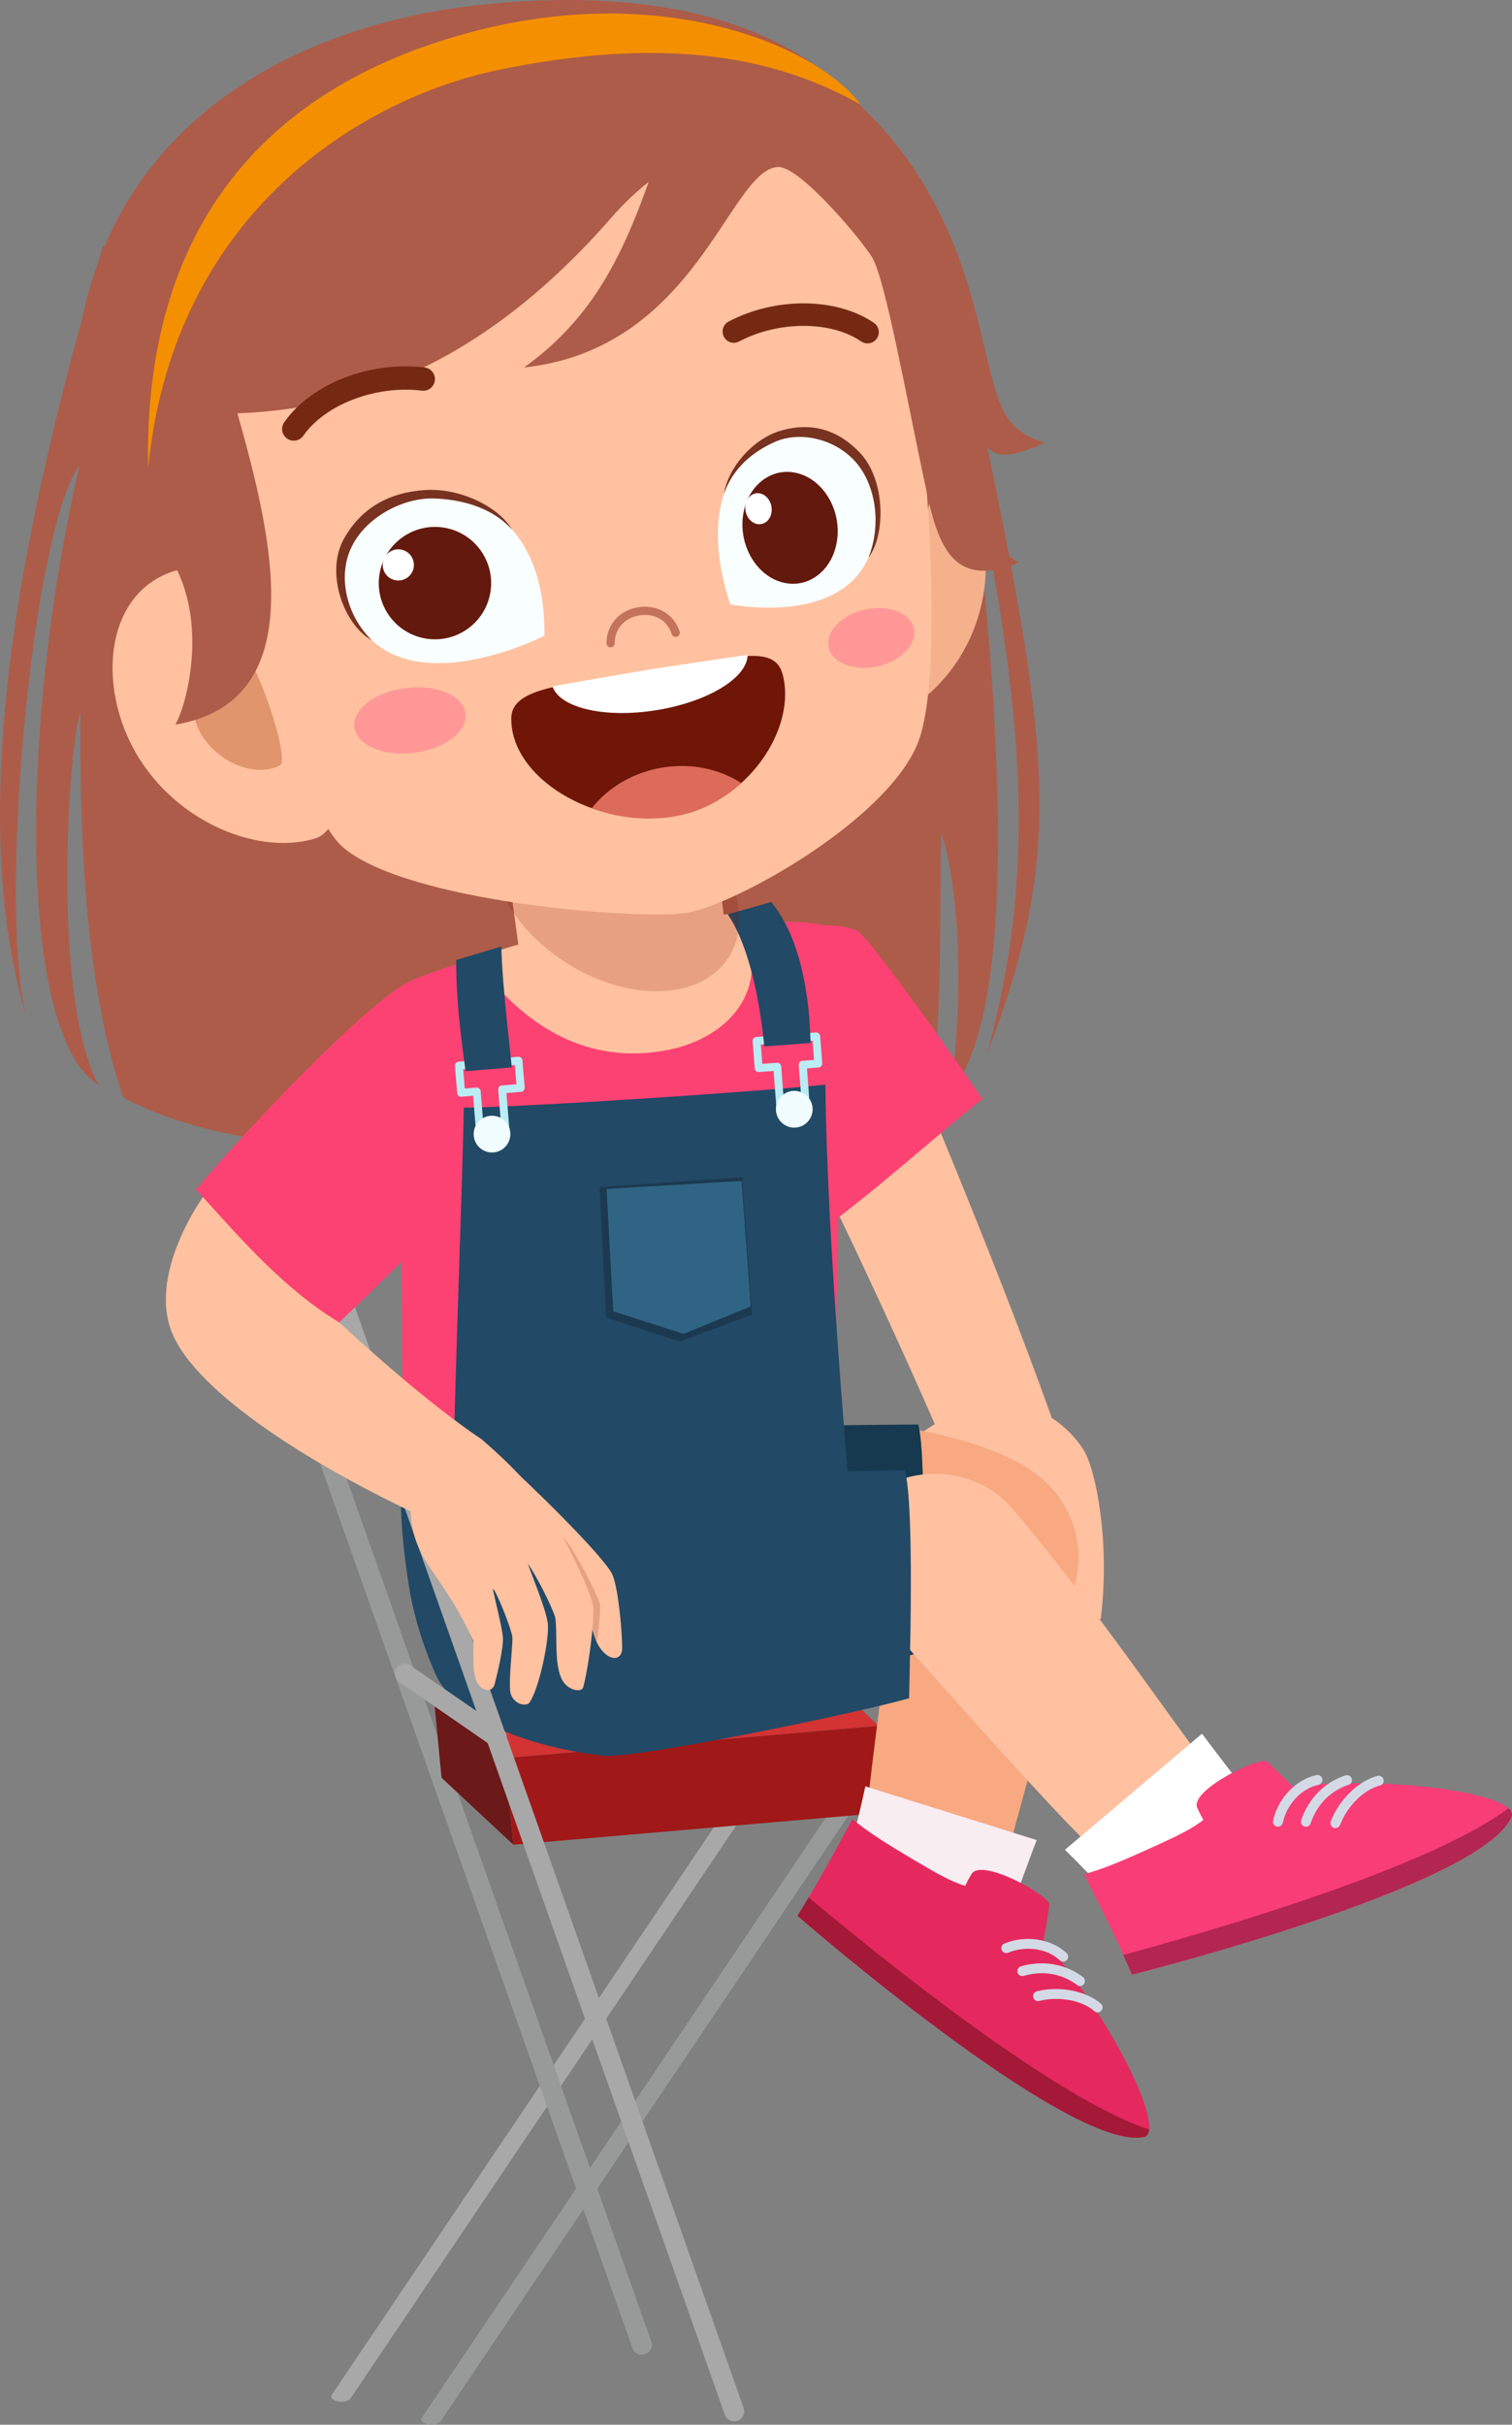 <?xml version="1.0" encoding="UTF-8"?>
<svg xmlns="http://www.w3.org/2000/svg" xmlns:xlink="http://www.w3.org/1999/xlink" width="1339.06pt" height="2146.52pt" viewBox="0 0 1339.06 2146.52" version="1.1">
<rect x="0" y="0" width="1339.06" height="2146.52" fill="#808080" stroke="none"/>
<defs>
<clipPath id="clip1">
  <path d="M 373 1592 L 758 1592 L 758 2146.52 L 373 2146.52 Z M 373 1592 "/>
</clipPath>
<filter id="alpha" filterUnits="objectBoundingBox" x="0%" y="0%" width="100%" height="100%">
  <feColorMatrix type="matrix" in="SourceGraphic" values="0 0 0 0 1 0 0 0 0 1 0 0 0 0 1 0 0 0 1 0"/>
</filter>
<mask id="mask0">
  <g filter="url(#alpha)">
<rect x="0" y="0" width="1339.06" height="2146.52" style="fill:rgb(0%,0%,0%);fill-opacity:0.21;stroke:none;"/>
  </g>
</mask>
<clipPath id="clip3">
  <path d="M 0.957 0.141 L 136.047 0.141 L 136.047 145.539 L 0.957 145.539 Z M 0.957 0.141 "/>
</clipPath>
<clipPath id="clip2">
  <rect x="0" y="0" width="137" height="146"/>
</clipPath>
<g id="surface5" clip-path="url(#clip2)">
<g clip-path="url(#clip3)" clip-rule="nonzero">
<path style=" stroke:none;fill-rule:nonzero;fill:rgb(0%,0%,0%);fill-opacity:1;" d="M 136.047 121.914 L 71.793 145.543 L 6.738 124.359 L 0.957 8.867 L 127.191 0.137 Z M 136.047 121.914 "/>
</g>
</g>
<clipPath id="clip4">
  <path d="M 960 1558 L 1339.059 1558 L 1339.059 1749 L 960 1749 Z M 960 1558 "/>
</clipPath>
<clipPath id="clip5">
  <path d="M 994 1600 L 1339.059 1600 L 1339.059 1749 L 994 1749 Z M 994 1600 "/>
</clipPath>
<mask id="mask1">
  <g filter="url(#alpha)">
<rect x="0" y="0" width="1339.06" height="2146.52" style="fill:rgb(0%,0%,0%);fill-opacity:0.19;stroke:none;"/>
  </g>
</mask>
<clipPath id="clip7">
  <path d="M 0.027 0.73 L 220.773 0.73 L 220.773 192.57 L 0.027 192.57 Z M 0.027 0.73 "/>
</clipPath>
<clipPath id="clip6">
  <rect x="0" y="0" width="221" height="193"/>
</clipPath>
<g id="surface8" clip-path="url(#clip6)">
<g clip-path="url(#clip7)" clip-rule="nonzero">
<path style=" stroke:none;fill-rule:nonzero;fill:rgb(49.799%,9%,1.199%);fill-opacity:1;" d="M 10.008 29.895 C -15.289 67.938 9.152 128.66 64.598 165.527 C 120.043 202.395 185.496 201.449 210.793 163.406 C 236.086 125.367 211.645 64.641 156.199 27.77 C 100.758 -9.098 35.305 -8.145 10.008 29.895 "/>
</g>
</g>
<mask id="mask2">
  <g filter="url(#alpha)">
<rect x="0" y="0" width="1339.06" height="2146.52" style="fill:rgb(0%,0%,0%);fill-opacity:0.18;stroke:none;"/>
  </g>
</mask>
<clipPath id="clip9">
  <path d="M 0.035 0.656 L 33.469 0.656 L 33.469 94.094 L 0.035 94.094 Z M 0.035 0.656 "/>
</clipPath>
<clipPath id="clip8">
  <rect x="0" y="0" width="34" height="95"/>
</clipPath>
<g id="surface11" clip-path="url(#clip8)">
<g clip-path="url(#clip9)" clip-rule="nonzero">
<path style=" stroke:none;fill-rule:nonzero;fill:rgb(42%,9.399%,3.099%);fill-opacity:1;" d="M 1.402 1.445 C 10.027 10.957 32.68 53.824 33.352 60.832 C 33.957 67.207 32.117 83.75 30.324 94.09 C 26.914 83.977 16.418 51.523 14.32 42.562 C 12.914 36.555 -4.969 -5.586 1.402 1.445 "/>
</g>
</g>
</defs>
<g id="surface1">
<g clip-path="url(#clip1)" clip-rule="nonzero">
<path style=" stroke:none;fill-rule:nonzero;fill:rgb(59.599%,59.999%,59.999%);fill-opacity:1;" d="M 381.953 2146.52 C 385.582 2146.52 389 2145.332 390.297 2143.414 L 757.25 1598.512 C 758.891 1596.098 756.473 1593.445 751.844 1592.594 C 747.477 1591.742 742.246 1592.977 740.562 1595.426 L 373.609 2140.328 C 371.965 2142.746 374.387 2145.398 379.012 2146.246 C 379.965 2146.43 380.961 2146.52 381.953 2146.52 "/>
</g>
<path style=" stroke:none;fill-rule:nonzero;fill:rgb(65.9%,65.9%,65.9%);fill-opacity:1;" d="M 302.234 2126.188 C 305.863 2126.188 309.281 2125 310.578 2123.082 L 677.574 1578.18 C 679.215 1575.766 676.793 1573.109 672.168 1572.262 C 667.848 1571.414 662.57 1572.648 660.883 1575.094 L 293.891 2120 C 292.246 2122.414 294.668 2125.066 299.293 2125.918 C 300.246 2126.098 301.238 2126.188 302.234 2126.188 "/>
<path style=" stroke:none;fill-rule:nonzero;fill:rgb(100%,75.699%,62.399%);fill-opacity:1;" d="M 773.129 1308.543 C 797.977 1278.91 826.684 1258.133 856.566 1246.508 C 896.785 1230.855 938.938 1251.277 959.445 1283.227 C 970.664 1300.703 983.398 1366.246 974.773 1433.367 C 939.871 1423.711 846.082 1413.918 792.293 1391 C 808.137 1367.922 780.074 1323.953 773.129 1308.543 "/>
<path style=" stroke:none;fill-rule:nonzero;fill:rgb(59.599%,59.999%,59.999%);fill-opacity:1;" d="M 568.406 2084.586 C 564.773 2084.586 561.355 2082.316 560.059 2078.664 L 193.105 1039.695 C 191.465 1035.09 193.887 1030.035 198.512 1028.41 C 202.883 1026.789 208.109 1029.145 209.797 1033.816 L 576.75 2072.781 C 578.391 2077.387 575.973 2082.445 571.344 2084.066 C 570.395 2084.41 569.398 2084.586 568.406 2084.586 "/>
<path style=" stroke:none;fill-rule:nonzero;fill:rgb(42%,9.799%,9.799%);fill-opacity:1;" d="M 391.039 1573.773 L 454.598 1633.082 L 447.262 1556.434 L 383.707 1497.125 Z M 391.039 1573.773 "/>
<path style=" stroke:none;fill-rule:nonzero;fill:rgb(82.7%,20%,20%);fill-opacity:1;" d="M 715.934 1468.543 L 383.707 1497.125 L 447.262 1556.434 L 778.137 1527.848 Z M 715.934 1468.543 "/>
<path style=" stroke:none;fill-rule:nonzero;fill:rgb(62.7%,9.399%,9.399%);fill-opacity:1;" d="M 785.473 1604.496 L 454.598 1633.082 L 447.262 1556.434 L 778.137 1527.848 Z M 785.473 1604.496 "/>
<path style=" stroke:none;fill-rule:nonzero;fill:rgb(100%,75.699%,62.399%);fill-opacity:1;" d="M 931 1253.875 C 934.941 1264.938 842.68 1295.094 838.043 1284.262 C 768.762 1122.363 670.371 924.895 647.234 885.559 L 766.633 841.738 C 804.82 935.828 878.906 1107.758 931 1253.875 "/>
<path style=" stroke:none;fill-rule:nonzero;fill:rgb(67.799%,36.099%,28.6%);fill-opacity:1;" d="M 874.281 932.766 C 949.074 736.223 929.508 652.293 841.422 240.984 L 91.238 217.77 C 5.109 508.047 -25.793 736.184 23.52 900.551 C -2.453 802.59 29.105 465.309 70.48 412.098 C 16.945 642.168 16.285 916.988 87.293 960.383 C 45.277 882.496 60.691 657.531 71.336 630.414 C 70.922 707.91 70.867 858.402 108.992 971.23 C 264.871 1059.609 696.656 1011.883 819.742 969.625 C 836.805 943.617 831.156 775.328 833.844 737.5 C 853.57 802.59 850.672 900.707 842.18 967.031 C 894.789 900.781 894.633 695.949 858.125 395.523 C 909.125 635.594 917.652 771.926 874.281 932.766 "/>
<path style=" stroke:none;fill-rule:nonzero;fill:rgb(96.899%,66.299%,50.6%);fill-opacity:1;" d="M 763.816 1643.156 C 763.621 1645.863 881.488 1689.203 881.891 1685.938 C 885.68 1655.246 930.57 1516.402 953.832 1394.055 C 959.199 1365.824 949.25 1336.219 930.191 1315.984 C 893.828 1277.379 807.941 1265.207 807.941 1265.207 C 809.602 1294.668 769.426 1564.25 763.816 1643.156 "/>
<path style=" stroke:none;fill-rule:nonzero;fill:rgb(96.899%,92.899%,94.499%);fill-opacity:1;" d="M 740.508 1688.977 C 739.906 1691.887 877.246 1735.832 878.738 1732.383 C 889.762 1706.848 912.164 1643.941 918.117 1628.984 L 766.367 1581.383 C 760.23 1610.801 744.367 1670.32 740.508 1688.977 "/>
<path style=" stroke:none;fill-rule:nonzero;fill:rgb(89.799%,16.1%,37.299%);fill-opacity:1;" d="M 924.098 1716.617 C 926.371 1708.234 927.656 1696.68 929.406 1686.453 C 930.711 1678.863 869.379 1644.16 860.441 1658.988 C 858.152 1662.781 856.324 1666.246 854.844 1669.488 C 843.645 1666.395 829.281 1658.359 810.875 1647.43 C 785.051 1632.09 769.648 1622.551 754.898 1610.395 C 741.457 1635.352 722.629 1670.32 706.262 1695.992 C 706.262 1695.992 947.449 1905.969 1013.25 1891.75 C 1031.797 1887.746 992.68 1798.555 924.098 1716.617 "/>
<path style=" stroke:none;fill-rule:nonzero;fill:rgb(63.899%,9.799%,21.599%);fill-opacity:1;" d="M 716.164 1679.684 C 712.73 1685.512 709.375 1691.105 706.262 1695.992 C 706.262 1695.992 947.449 1905.969 1013.25 1891.75 C 1015.867 1891.191 1017.312 1888.906 1017.719 1885.215 C 933.406 1857.504 776.879 1730.613 716.164 1679.684 "/>
<path style=" stroke:none;fill-rule:nonzero;fill:rgb(82.7%,85.5%,89.799%);fill-opacity:1;" d="M 975.422 1779.898 C 973.855 1781.75 971.113 1782.062 969.219 1780.418 C 957.988 1770.652 937.738 1767.078 920.375 1771.371 C 919.152 1771.672 917.93 1771.434 916.953 1770.809 C 916.031 1770.223 915.328 1769.293 915.043 1768.156 C 914.461 1765.797 915.898 1763.414 918.258 1762.832 C 938.195 1757.902 961.473 1762.32 974.895 1773.703 C 976.754 1775.266 976.984 1778.043 975.422 1779.898 M 906.598 1749.195 C 905.336 1749.562 904.039 1749.336 903.008 1748.684 C 902.137 1748.125 901.457 1747.262 901.148 1746.199 C 900.469 1743.863 901.82 1741.422 904.148 1740.746 C 923.602 1735.105 943.641 1738.508 959.086 1750.215 C 961.031 1751.676 961.414 1754.43 959.953 1756.371 C 958.492 1758.309 955.625 1758.828 953.797 1757.23 C 946.008 1751.359 929.547 1742.543 906.598 1749.195 M 892.879 1728.676 C 891.496 1729.258 889.996 1729.07 888.828 1728.328 C 888.094 1727.859 887.488 1727.168 887.133 1726.309 C 886.195 1724.062 887.266 1721.492 889.508 1720.559 C 908.23 1712.789 930.848 1716.277 944.586 1728.945 C 946.359 1730.602 946.465 1733.387 944.809 1735.168 C 943.156 1736.945 940.418 1737.023 938.594 1735.402 C 927.363 1724.887 908.535 1722.188 892.879 1728.676 "/>
<path style=" stroke:none;fill-rule:nonzero;fill:rgb(8.6%,22.4%,31%);fill-opacity:1;" d="M 372.34 1340.062 C 373.883 1361.543 380.844 1401.715 394.969 1435.406 C 414.441 1481.836 487.648 1503.477 542.512 1510.73 C 570.91 1514.48 774.328 1474.398 814.719 1463.012 C 815.418 1436.953 821.68 1293.863 813.266 1261.039 C 762.973 1261.457 642.332 1262.312 557.934 1268.055 C 521.621 1270.523 410.977 1294.336 372.34 1340.062 "/>
<path style=" stroke:none;fill-rule:nonzero;fill:rgb(13.3%,28.6%,39.999%);fill-opacity:1;" d="M 464.078 1397.91 L 364.84 1416.93 C 362.016 1407.281 344.391 1302.75 364.707 1282.855 C 381.773 1266.148 454.098 1257.566 454.098 1257.566 Z M 464.078 1397.91 "/>
<path style=" stroke:none;fill-rule:nonzero;fill:rgb(100%,75.699%,62.399%);fill-opacity:1;" d="M 971.266 1639.797 C 973.25 1641.648 1080.961 1577.086 1078.676 1574.723 C 1057.156 1552.512 977.238 1430.422 896.586 1335.523 C 877.977 1313.625 848.688 1302.797 820.969 1304.93 C 768.09 1309.008 713.566 1362.051 713.566 1362.051 C 737.551 1379.25 913.355 1585.906 971.266 1639.797 "/>
<path style=" stroke:none;fill-rule:nonzero;fill:rgb(98.799%,25.899%,45.099%);fill-opacity:1;" d="M 731.719 1085.48 C 766.648 1061.5 835.559 1000.008 870.098 972.836 C 817.039 895.66 765.762 826.797 759.449 824.148 C 693.703 796.594 581.039 895.395 572.66 899.238 C 604.676 933.152 677.859 1011.836 731.719 1085.48 "/>
<path style=" stroke:none;fill-rule:nonzero;fill:rgb(98.799%,25.899%,45.099%);fill-opacity:1;" d="M 728.148 818.891 C 706.086 813.637 658.145 815.59 574.285 823.344 C 484.391 831.66 411.492 847.832 363.891 868.301 C 347.566 984.93 360.562 1200.164 354.727 1302.949 C 444.152 1322.762 692.914 1317.246 738.602 1242.949 C 738.277 1196.926 753.605 920.828 728.148 818.891 "/>
<path style=" stroke:none;fill-rule:nonzero;fill:rgb(100%,75.699%,62.399%);fill-opacity:1;" d="M 592.793 929.238 C 641.984 919.156 688.578 878 654.176 808.078 C 595.02 815.504 504.027 820.852 442.238 841.25 C 427.598 847.793 428.805 860.637 438.715 871.879 C 466.559 903.473 517.5 944.668 592.793 929.238 "/>
<path style=" stroke:none;fill-rule:nonzero;fill:rgb(13.3%,28.6%,39.999%);fill-opacity:1;" d="M 400.008 1351.707 C 444.062 1360.086 697.742 1318.84 751.754 1313.957 C 751.754 1313.957 732.289 1098.883 730.98 960.238 C 663.777 966.926 470.359 979.797 410.816 980.598 C 409.262 1054.812 404.328 1172.891 400.008 1351.707 "/>
<path style=" stroke:none;fill-rule:nonzero;fill:rgb(72.899%,92.2%,95.699%);fill-opacity:1;" d="M 691.84 944.047 C 691.699 942.137 689.992 940.672 688.082 940.82 L 675.105 941.805 L 673.809 924.746 L 719.633 921.262 L 720.93 938.316 L 710.633 939.102 C 708.727 939.246 707.262 940.957 707.406 942.859 L 710.199 979.613 L 694.641 980.793 Z M 717.453 982.574 L 714.656 945.82 L 724.953 945.039 C 726.863 944.895 728.328 943.188 728.184 941.277 L 726.352 917.234 C 726.207 915.328 724.5 913.863 722.594 914.008 L 669.785 918.023 C 667.879 918.172 666.414 919.879 666.559 921.781 L 668.387 945.832 C 668.535 947.734 670.242 949.203 672.145 949.059 L 685.121 948.07 L 687.918 984.816 C 688.066 986.727 689.773 988.191 691.676 988.047 L 714.223 986.332 C 716.133 986.188 717.598 984.477 717.453 982.574 "/>
<path style=" stroke:none;fill-rule:nonzero;fill:rgb(13.3%,28.6%,39.999%);fill-opacity:1;" d="M 676.902 926.41 C 676.309 922.543 670.707 847.93 644.496 809.348 L 683.086 798.551 C 718.727 841.988 717.262 919.188 717.891 923.293 Z M 676.902 926.41 "/>
<path style=" stroke:none;fill-rule:nonzero;fill:rgb(94.099%,98.799%,100%);fill-opacity:1;" d="M 687.617 985.754 C 689.711 994.496 698.48 999.891 707.207 997.809 C 715.938 995.723 721.316 986.949 719.227 978.203 C 717.137 969.461 708.367 964.062 699.641 966.152 C 690.91 968.234 685.527 977.008 687.617 985.754 "/>
<path style=" stroke:none;fill-rule:nonzero;fill:rgb(72.899%,92.2%,95.699%);fill-opacity:1;" d="M 444.242 1001.441 L 428.688 1002.719 L 425.668 965.992 C 425.508 964.086 423.789 962.629 421.887 962.785 L 411.594 963.637 L 410.191 946.582 L 455.992 942.816 L 457.391 959.867 L 444.422 960.934 C 442.52 961.09 441.062 962.809 441.219 964.711 Z M 425.77 1009.996 L 448.309 1008.141 C 450.211 1007.98 451.668 1006.262 451.512 1004.359 L 448.488 967.629 L 461.457 966.562 C 463.363 966.406 464.82 964.691 464.664 962.785 L 462.688 938.75 C 462.531 936.844 460.812 935.387 458.91 935.547 L 406.121 939.891 C 404.219 940.043 402.762 941.762 402.922 943.664 L 404.895 967.699 C 405.055 969.602 406.773 971.059 408.676 970.906 L 418.969 970.059 L 421.992 1006.789 C 422.148 1008.691 423.867 1010.148 425.77 1009.996 "/>
<path style=" stroke:none;fill-rule:nonzero;fill:rgb(13.3%,28.6%,39.999%);fill-opacity:1;" d="M 453.203 944.945 C 453.18 941.031 444.738 873.602 443.98 837.906 L 404.02 849.84 C 403.773 895.875 412.203 944.164 412.23 948.312 Z M 453.203 944.945 "/>
<path style=" stroke:none;fill-rule:nonzero;fill:rgb(94.099%,98.799%,100%);fill-opacity:1;" d="M 451.953 1005.234 C 451.262 1014.195 443.453 1020.906 434.508 1020.219 C 425.555 1019.535 418.863 1011.715 419.551 1002.758 C 420.238 993.793 428.051 987.082 437 987.766 C 445.949 988.453 452.641 996.27 451.953 1005.234 "/>
<use xlink:href="#surface5" transform="matrix(1,0,0,1,530,1042)" mask="url(#mask0)"/>
<path style=" stroke:none;fill-rule:nonzero;fill:rgb(18.799%,39.2%,51.799%);fill-opacity:1;" d="M 664.836 1156.559 L 605.355 1180.809 L 543.105 1160.895 L 537.203 1052.535 L 656.758 1045.48 Z M 664.836 1156.559 "/>
<path style=" stroke:none;fill-rule:nonzero;fill:rgb(13.3%,28.6%,39.999%);fill-opacity:1;" d="M 360.387 1387.969 C 362.242 1414.332 370.562 1447.125 385.078 1480.645 C 405.082 1526.844 478.535 1547.641 533.477 1554.258 C 561.918 1557.688 764.859 1515.258 805.117 1503.402 C 805.516 1477.336 810.121 1334.188 801.332 1301.461 C 751.047 1302.465 630.422 1304.707 546.098 1311.426 C 509.816 1314.316 398.496 1341.801 360.387 1387.969 "/>
<path style=" stroke:none;fill-rule:nonzero;fill:rgb(100%,100%,100%);fill-opacity:1;" d="M 1020.234 1716.945 C 1022.375 1719.008 1132.965 1626.469 1130.844 1623.367 C 1115.164 1600.391 1073.992 1547.82 1064.543 1534.793 L 943.156 1637.551 C 964.73 1658.473 1006.539 1703.707 1020.234 1716.945 "/>
<g clip-path="url(#clip4)" clip-rule="nonzero">
<path style=" stroke:none;fill-rule:nonzero;fill:rgb(97.6%,23.9%,46.7%);fill-opacity:1;" d="M 1144.012 1581.168 C 1138.434 1574.508 1129.695 1566.844 1122.309 1559.559 C 1116.828 1554.152 1053.281 1584.617 1060.336 1600.43 C 1062.137 1604.477 1063.934 1607.953 1065.746 1611.023 C 1056.801 1618.441 1042 1625.629 1022.504 1634.477 C 995.152 1646.891 978.516 1654.066 960.109 1659.215 C 972.898 1684.516 990.812 1719.957 1002.512 1748.066 C 1002.512 1748.066 1312.691 1670.301 1338.672 1608.199 C 1345.988 1590.695 1250.449 1571.773 1144.012 1581.168 "/>
</g>
<g clip-path="url(#clip5)" clip-rule="nonzero">
<path style=" stroke:none;fill-rule:nonzero;fill:rgb(69.8%,14.899%,31.799%);fill-opacity:1;" d="M 994.793 1730.617 C 997.613 1736.766 1000.285 1742.715 1002.512 1748.066 C 1002.512 1748.066 1312.691 1670.305 1338.672 1608.199 C 1339.703 1605.73 1338.656 1603.234 1335.859 1600.797 C 1264.91 1654.105 1071.301 1709.938 994.793 1730.617 "/>
</g>
<path style=" stroke:none;fill-rule:nonzero;fill:rgb(82.7%,85.5%,89.799%);fill-opacity:1;" d="M 1225.277 1575.258 C 1225.902 1577.602 1224.586 1580.027 1222.156 1580.645 C 1207.727 1584.27 1193.211 1598.84 1186.801 1615.539 C 1186.348 1616.715 1185.453 1617.578 1184.383 1618.027 C 1183.375 1618.445 1182.215 1618.488 1181.117 1618.07 C 1178.844 1617.203 1177.711 1614.656 1178.582 1612.387 C 1185.945 1593.215 1202.883 1576.648 1219.895 1572.145 C 1222.242 1571.516 1224.648 1572.914 1225.277 1575.258 M 1160.73 1614.156 C 1160.309 1615.406 1159.379 1616.34 1158.254 1616.809 C 1157.301 1617.203 1156.203 1617.27 1155.156 1616.914 C 1152.848 1616.137 1151.617 1613.629 1152.398 1611.332 C 1158.898 1592.148 1173.152 1577.656 1191.586 1571.68 C 1193.891 1570.922 1196.375 1572.18 1197.133 1574.492 C 1197.887 1576.797 1196.672 1579.445 1194.316 1580.035 C 1185.047 1583.066 1168.402 1591.527 1160.73 1614.156 M 1136.055 1613.676 C 1135.738 1615.141 1134.727 1616.27 1133.445 1616.801 C 1132.645 1617.133 1131.734 1617.234 1130.82 1617.035 C 1128.449 1616.516 1126.949 1614.168 1127.465 1611.797 C 1131.801 1591.996 1147.598 1575.434 1165.848 1571.418 C 1168.219 1570.906 1170.562 1572.414 1171.074 1574.789 C 1171.594 1577.16 1170.086 1579.453 1167.711 1580.02 C 1152.668 1583.219 1139.68 1597.117 1136.055 1613.676 "/>
<path style=" stroke:none;fill-rule:nonzero;fill:rgb(100%,75.699%,62.399%);fill-opacity:1;" d="M 627.371 698.992 L 644.312 837.734 C 647.359 869.891 623.184 898.305 577.305 903.73 C 525.277 909.883 481.031 877.168 461.582 854.781 L 442.953 718.52 Z M 627.371 698.992 "/>
<use xlink:href="#surface8" transform="matrix(1,0,0,1,434,685)" mask="url(#mask1)"/>
<path style=" stroke:none;fill-rule:nonzero;fill:rgb(95.699%,69.398%,54.9%);fill-opacity:1;" d="M 872.473 514.156 C 866.367 587.82 807.715 642.133 757.055 642.465 C 706.391 642.789 687.422 585.863 685.047 516.102 C 682.676 446.34 721.824 389.336 772.5 389.184 C 841.758 388.984 878.207 444.914 872.473 514.156 "/>
<path style=" stroke:none;fill-rule:nonzero;fill:rgb(67.799%,36.099%,28.6%);fill-opacity:1;" d="M 68.93 303.539 C 100.16 613.16 321.242 747.371 538.504 712.516 C 755.77 677.668 883.742 464.133 819.598 205.059 C 783.984 61.215 657.566 -17.746 433.809 3.383 C 267.105 19.125 98.523 104.574 68.93 303.539 "/>
<path style=" stroke:none;fill-rule:nonzero;fill:rgb(100%,75.699%,62.399%);fill-opacity:1;" d="M 170.258 271.535 C 157.516 318.516 249.902 702.879 303.184 749.57 C 359.699 799.105 567.441 814.617 607.867 808.129 C 651.172 801.184 786.574 725.691 813.121 657.031 C 844.527 575.777 806.656 240.109 786.266 201.41 C 717.375 70.711 596.41 85.34 439.168 110.566 C 292.066 134.16 203.324 149.637 170.258 271.535 "/>
<path style=" stroke:none;fill-rule:nonzero;fill:rgb(100%,75.699%,62.399%);fill-opacity:1;" d="M 112.961 652.062 C 144.887 723.75 225.555 758.691 279.105 742.27 C 332.656 725.844 289.141 504.336 187.172 501.359 C 102.254 498.887 82.953 584.688 112.961 652.062 "/>
<path style=" stroke:none;fill-rule:nonzero;fill:rgb(87.799%,58.4%,42.4%);fill-opacity:1;" d="M 173.281 638.867 C 182.77 669.816 222.672 690.703 248.012 677.566 C 257.891 672.445 222.176 564.953 205.512 567.68 C 177.344 572.289 163.793 607.922 173.281 638.867 "/>
<path style=" stroke:none;fill-rule:nonzero;fill:rgb(100%,59.2%,59.2%);fill-opacity:1;" d="M 313.844 643.777 C 315.773 659.633 339.379 669.805 366.57 666.5 C 393.754 663.188 414.238 647.648 412.309 631.789 C 410.375 615.93 386.766 605.758 359.582 609.062 C 332.387 612.375 311.914 627.918 313.844 643.777 "/>
<path style=" stroke:none;fill-rule:nonzero;fill:rgb(43.9%,8.6%,3.099%);fill-opacity:1;" d="M 452.809 635.492 C 453.32 607.949 502.348 606.406 565.953 595.668 C 569.281 595.105 582.234 593.016 585.578 592.5 C 649.328 582.66 685.543 569.898 692.957 596.426 C 706.363 644.363 661.863 711.66 597.219 722.312 L 596.102 722.496 C 526.547 733.793 451.836 688.551 452.809 635.492 "/>
<path style=" stroke:none;fill-rule:nonzero;fill:rgb(86.699%,42%,35.699%);fill-opacity:1;" d="M 524.125 715.418 C 539.086 696.52 561.473 683.578 586.785 679.488 C 611.762 675.449 636.41 680.363 656.395 693.156 C 645.973 702.648 633.875 710.848 620.395 716.266 C 613.102 719.199 605.277 721.457 597.289 722.773 L 596.172 722.957 C 578.938 725.754 561.383 725.012 544.738 721.547 L 543.457 721.242 C 536.797 719.793 530.402 717.695 524.125 715.418 "/>
<path style=" stroke:none;fill-rule:nonzero;fill:rgb(100%,100%,100%);fill-opacity:1;" d="M 489.691 608.754 L 489.23 607.617 C 489.23 607.617 560.27 594.957 585.348 591.113 C 609.262 587.449 662.137 579.684 662.137 579.684 L 662.055 580.91 C 660.566 600.973 625.887 621.504 581.391 628.688 C 536.926 635.875 497.512 627.312 489.691 608.754 "/>
<path style=" stroke:none;fill-rule:nonzero;fill:rgb(100%,59.2%,59.2%);fill-opacity:1;" d="M 734.004 573.16 C 737.105 587.027 756.469 594.496 777.258 589.848 C 798.039 585.195 812.379 570.188 809.273 556.32 C 806.172 542.457 786.805 534.988 766.023 539.637 C 745.234 544.289 730.906 559.301 734.004 573.16 "/>
<path style=" stroke:none;fill-rule:nonzero;fill:rgb(76.9%,45.099%,35.699%);fill-opacity:1;" d="M 541.336 573.059 C 543.07 572.785 544.398 571.289 544.41 569.473 C 544.473 556.602 553.086 546.906 566.352 544.781 C 579.688 542.645 591.16 549.277 594.891 561.297 C 595.5 563.219 597.551 564.301 599.469 563.695 C 601.395 563.098 602.469 561.055 601.871 559.125 C 597.086 543.734 582.004 534.867 565.195 537.566 C 548.477 540.242 537.188 553.055 537.098 569.434 C 537.09 571.453 538.715 573.094 540.73 573.109 Z M 541.336 573.059 "/>
<path style=" stroke:none;fill-rule:nonzero;fill:rgb(67.799%,36.099%,28.6%);fill-opacity:1;" d="M 131.488 365.961 C 104.387 363.527 126.535 166.977 248.137 91.363 C 449.59 -15.703 603.348 0.844 662.277 28.223 C 748.02 68.062 825.348 132.828 862.168 269.129 C 884.121 350.406 880.555 378.508 925.52 391.953 C 881.359 411.047 878.738 402.137 862.484 381.629 C 866.566 449.422 872.844 481.527 902.418 497.957 C 847.789 520.109 832.219 489.562 820.895 436.637 C 801.965 348.145 784.598 250.004 772.727 228.441 C 765.855 215.961 708.23 145.938 688.398 147.809 C 645.176 151.895 616.801 308.875 464.039 325.344 C 521.391 284.25 549.043 232.746 574.469 161.066 C 563.418 169.754 552.52 179.98 541.973 192.078 C 430.871 319.516 318.973 361.906 210.281 365.902 C 241.969 478.047 275.879 621.172 155.195 641.492 C 165.598 624.562 187.016 543.57 146.941 488.117 C 133.52 499.004 138.297 441.555 131.488 365.961 "/>
<path style=" stroke:none;fill-rule:nonzero;fill:rgb(45.9%,16.1%,7.1%);fill-opacity:1;" d="M 262.574 389.852 C 264.973 389.281 267.176 387.859 268.68 385.684 C 287.965 357.988 333.016 340.836 373.574 345.848 C 379.207 346.574 384.398 342.539 385.121 336.84 C 385.82 331.172 381.793 326.012 376.113 325.297 C 327.715 319.348 275.367 339.777 251.684 373.883 C 248.422 378.582 249.582 385.02 254.277 388.285 C 256.789 390.043 259.812 390.512 262.574 389.852 "/>
<path style=" stroke:none;fill-rule:nonzero;fill:rgb(45.9%,16.1%,7.1%);fill-opacity:1;" d="M 769.602 303.934 C 772.32 303.578 774.879 302.117 776.535 299.68 C 779.648 295.137 778.484 288.934 773.945 285.82 C 740.91 263.223 686.789 262.762 645.266 284.672 C 640.391 287.258 638.531 293.285 641.105 298.152 C 643.691 303.035 649.734 304.895 654.578 302.312 C 689.375 283.898 735.855 283.875 762.68 302.27 C 764.781 303.711 767.246 304.238 769.602 303.934 "/>
<path style=" stroke:none;fill-rule:nonzero;fill:rgb(97.6%,99.599%,100%);fill-opacity:1;" d="M 646.668 534.992 C 646.668 534.992 744.602 554.848 769.965 491.641 C 800.871 414.617 726.113 369.953 685.523 387.672 C 647.957 404.074 619.121 450.238 646.668 534.992 "/>
<path style=" stroke:none;fill-rule:nonzero;fill:rgb(46.7%,19.6%,12.5%);fill-opacity:1;" d="M 761.793 401.094 C 740.445 378.434 716.164 374.168 691.789 381.168 C 666.871 388.332 644.73 413.922 641.176 437.176 C 650.652 410.086 672.691 397.148 686.73 391.023 C 709.094 381.227 741.836 388.676 759.848 411.48 C 775.871 431.77 780.473 465.371 769.125 493.641 C 784.699 473.145 784.043 424.715 761.793 401.094 "/>
<path style=" stroke:none;fill-rule:nonzero;fill:rgb(38.799%,9.799%,5.099%);fill-opacity:1;" d="M 658.199 455.402 C 654 481.953 669.176 508.801 692.094 515.363 C 715.012 521.926 736.996 505.711 741.195 479.16 C 745.398 452.602 730.223 425.758 707.305 419.199 C 684.387 412.637 662.402 428.844 658.199 455.402 "/>
<path style=" stroke:none;fill-rule:nonzero;fill:rgb(99.599%,100%,99.599%);fill-opacity:1;" d="M 660.23 447.051 C 659.066 454.418 663.273 461.867 669.637 463.688 C 675.992 465.508 682.094 461.008 683.258 453.645 C 684.422 446.277 680.211 438.828 673.855 437.008 C 667.496 435.188 661.398 439.684 660.23 447.051 "/>
<path style=" stroke:none;fill-rule:nonzero;fill:rgb(97.6%,99.599%,100%);fill-opacity:1;" d="M 482.191 562.789 C 482.191 562.789 378.758 615.816 327.594 565.207 C 265.238 503.539 333.676 435.289 385.809 437.738 C 434.043 440.004 483.055 473.352 482.191 562.789 "/>
<path style=" stroke:none;fill-rule:nonzero;fill:rgb(46.7%,19.6%,12.5%);fill-opacity:1;" d="M 304.52 477.113 C 320.531 448.297 346.41 435.762 376.418 433.816 C 407.086 431.816 441.203 448.145 453.504 468.781 C 433.148 446.613 403.664 442.16 385.629 441.312 C 356.906 439.934 322.613 458.43 310.422 486.207 C 299.578 510.922 306.367 544.164 329.254 566.797 C 304.363 552.961 287.84 507.148 304.52 477.113 "/>
<path style=" stroke:none;fill-rule:nonzero;fill:rgb(38.799%,9.799%,5.099%);fill-opacity:1;" d="M 336.586 505.637 C 330.738 532.492 347.773 559 374.633 564.84 C 401.488 570.684 427.996 553.648 433.836 526.793 C 439.68 499.938 422.645 473.434 395.785 467.586 C 368.934 461.75 342.422 478.785 336.586 505.637 "/>
<path style=" stroke:none;fill-rule:nonzero;fill:rgb(99.599%,100%,99.599%);fill-opacity:1;" d="M 339.258 497.172 C 337.637 504.625 342.367 511.977 349.816 513.598 C 357.266 515.219 364.621 510.496 366.238 503.043 C 367.859 495.59 363.137 488.234 355.688 486.617 C 348.234 484.996 340.879 489.723 339.258 497.172 "/>
<path style=" stroke:none;fill-rule:nonzero;fill:rgb(95.699%,56.499%,0%);fill-opacity:1;" d="M 131.191 414.438 C 127.043 215.645 221.477 77.344 425.379 26.328 C 586.391 -13.957 720.688 38.117 762.27 92.531 C 711.648 64.844 620.164 24.645 440.594 62.094 C 324.441 86.312 153.82 184.852 131.191 414.438 "/>
<path style=" stroke:none;fill-rule:nonzero;fill:rgb(65.9%,65.9%,65.9%);fill-opacity:1;" d="M 354.707 1311.82 C 352.848 1311.82 350.949 1311.211 349.348 1310.004 L 267.598 1247.988 C 263.707 1245.047 262.93 1239.492 265.914 1235.578 C 268.809 1231.688 274.387 1230.93 278.32 1233.891 L 360.07 1295.91 C 363.961 1298.848 364.738 1304.402 361.754 1308.316 C 360.027 1310.605 357.391 1311.82 354.707 1311.82 "/>
<path style=" stroke:none;fill-rule:nonzero;fill:rgb(65.9%,65.9%,65.9%);fill-opacity:1;" d="M 439.879 1546.699 C 438.148 1546.699 436.375 1546.176 434.863 1545.117 L 353.453 1488.941 C 349.438 1486.172 348.398 1480.66 351.168 1476.617 C 353.934 1472.574 359.465 1471.562 363.488 1474.371 L 444.891 1530.551 C 448.914 1533.316 449.949 1538.828 447.184 1542.871 C 445.449 1545.359 442.684 1546.699 439.879 1546.699 "/>
<path style=" stroke:none;fill-rule:nonzero;fill:rgb(65.9%,65.9%,65.9%);fill-opacity:1;" d="M 282.859 1101.797 C 281.129 1101.797 279.355 1101.277 277.844 1100.219 L 196.438 1044.043 C 192.418 1041.273 191.379 1035.766 194.148 1031.719 C 196.914 1027.699 202.492 1026.66 206.469 1029.473 L 287.875 1085.652 C 291.895 1088.418 292.93 1093.93 290.164 1097.973 C 288.438 1100.457 285.668 1101.797 282.859 1101.797 "/>
<path style=" stroke:none;fill-rule:nonzero;fill:rgb(65.9%,65.9%,65.9%);fill-opacity:1;" d="M 650.242 2143.535 C 646.613 2143.535 643.195 2141.262 641.895 2137.609 L 274.902 1098.645 C 273.262 1094.039 275.684 1088.98 280.309 1087.359 C 284.629 1085.738 289.906 1088.094 291.594 1092.762 L 658.586 2131.73 C 660.227 2136.336 657.809 2141.391 653.18 2143.016 C 652.23 2143.359 651.238 2143.535 650.242 2143.535 "/>
<path style=" stroke:none;fill-rule:nonzero;fill:rgb(100%,75.699%,62.399%);fill-opacity:1;" d="M 387.656 1349.031 C 394.516 1352.117 433.344 1278.797 427.082 1274.582 C 333.582 1211.57 205.496 1078.488 181.824 1056.766 C 181.824 1056.766 127.098 1129.871 154.625 1184.977 C 181.605 1238.988 286.34 1303.406 387.656 1349.031 "/>
<path style=" stroke:none;fill-rule:nonzero;fill:rgb(98.799%,25.899%,45.099%);fill-opacity:1;" d="M 173.492 1052.984 C 204.086 1085.832 247.234 1138.801 300.473 1170.691 C 320.723 1151.551 349.094 1123.293 368.16 1104.883 C 368.16 1025.328 379.254 861.527 363.891 868.301 C 330.863 882.867 230.758 985.559 173.492 1052.984 "/>
<path style=" stroke:none;fill-rule:nonzero;fill:rgb(100%,75.699%,62.399%);fill-opacity:1;" d="M 451.465 1298.352 C 462.465 1307.281 536.609 1378.977 542.668 1394.664 C 547.188 1406.363 550.652 1438.285 551.012 1458.453 C 551.238 1471.305 538.156 1471.25 529.352 1455.598 C 523.422 1445.062 516.91 1408.637 512.176 1399.969 C 507.645 1391.676 466.316 1332.777 458.543 1329.285 C 462.316 1322.379 439.32 1304.293 451.465 1298.352 "/>
<use xlink:href="#surface11" transform="matrix(1,0,0,1,498,1360)" mask="url(#mask2)"/>
<path style=" stroke:none;fill-rule:nonzero;fill:rgb(100%,75.699%,62.399%);fill-opacity:1;" d="M 427.945 1275.391 C 412.648 1262.172 381.422 1278.465 365.02 1318.777 C 358.996 1356.031 374.164 1378.383 383.141 1391.238 C 403.82 1420.848 412.281 1437.367 419.164 1452.758 C 419.629 1469.375 418.348 1477.723 421.707 1487.52 C 424.691 1496.242 435.684 1500.008 438.094 1490.828 C 440.969 1479.906 445.969 1458.117 445.387 1449.988 C 444.758 1441.305 441.094 1427.867 436.449 1406.805 C 438.004 1404.562 453.406 1442.789 453.762 1449.492 C 454.176 1457.312 450.191 1488.453 452.043 1498.406 C 453.34 1505.395 461.469 1511.312 468.16 1508.168 C 477.027 1497.684 486.957 1450.234 485.109 1436.875 C 483.359 1424.285 471.941 1397.062 467.426 1384.047 C 474.816 1394.977 487.223 1418.492 491.695 1431.637 C 493.887 1445.648 490.555 1470.949 497.09 1485.621 C 502.102 1496.859 514.965 1498.492 516.398 1493.953 C 519.121 1485.309 525.344 1449.281 525.57 1424.609 C 525.668 1413.719 503.23 1367.984 495.406 1355.395 C 487.418 1342.555 479.016 1319.535 427.945 1275.391 "/>
</g>
</svg>

